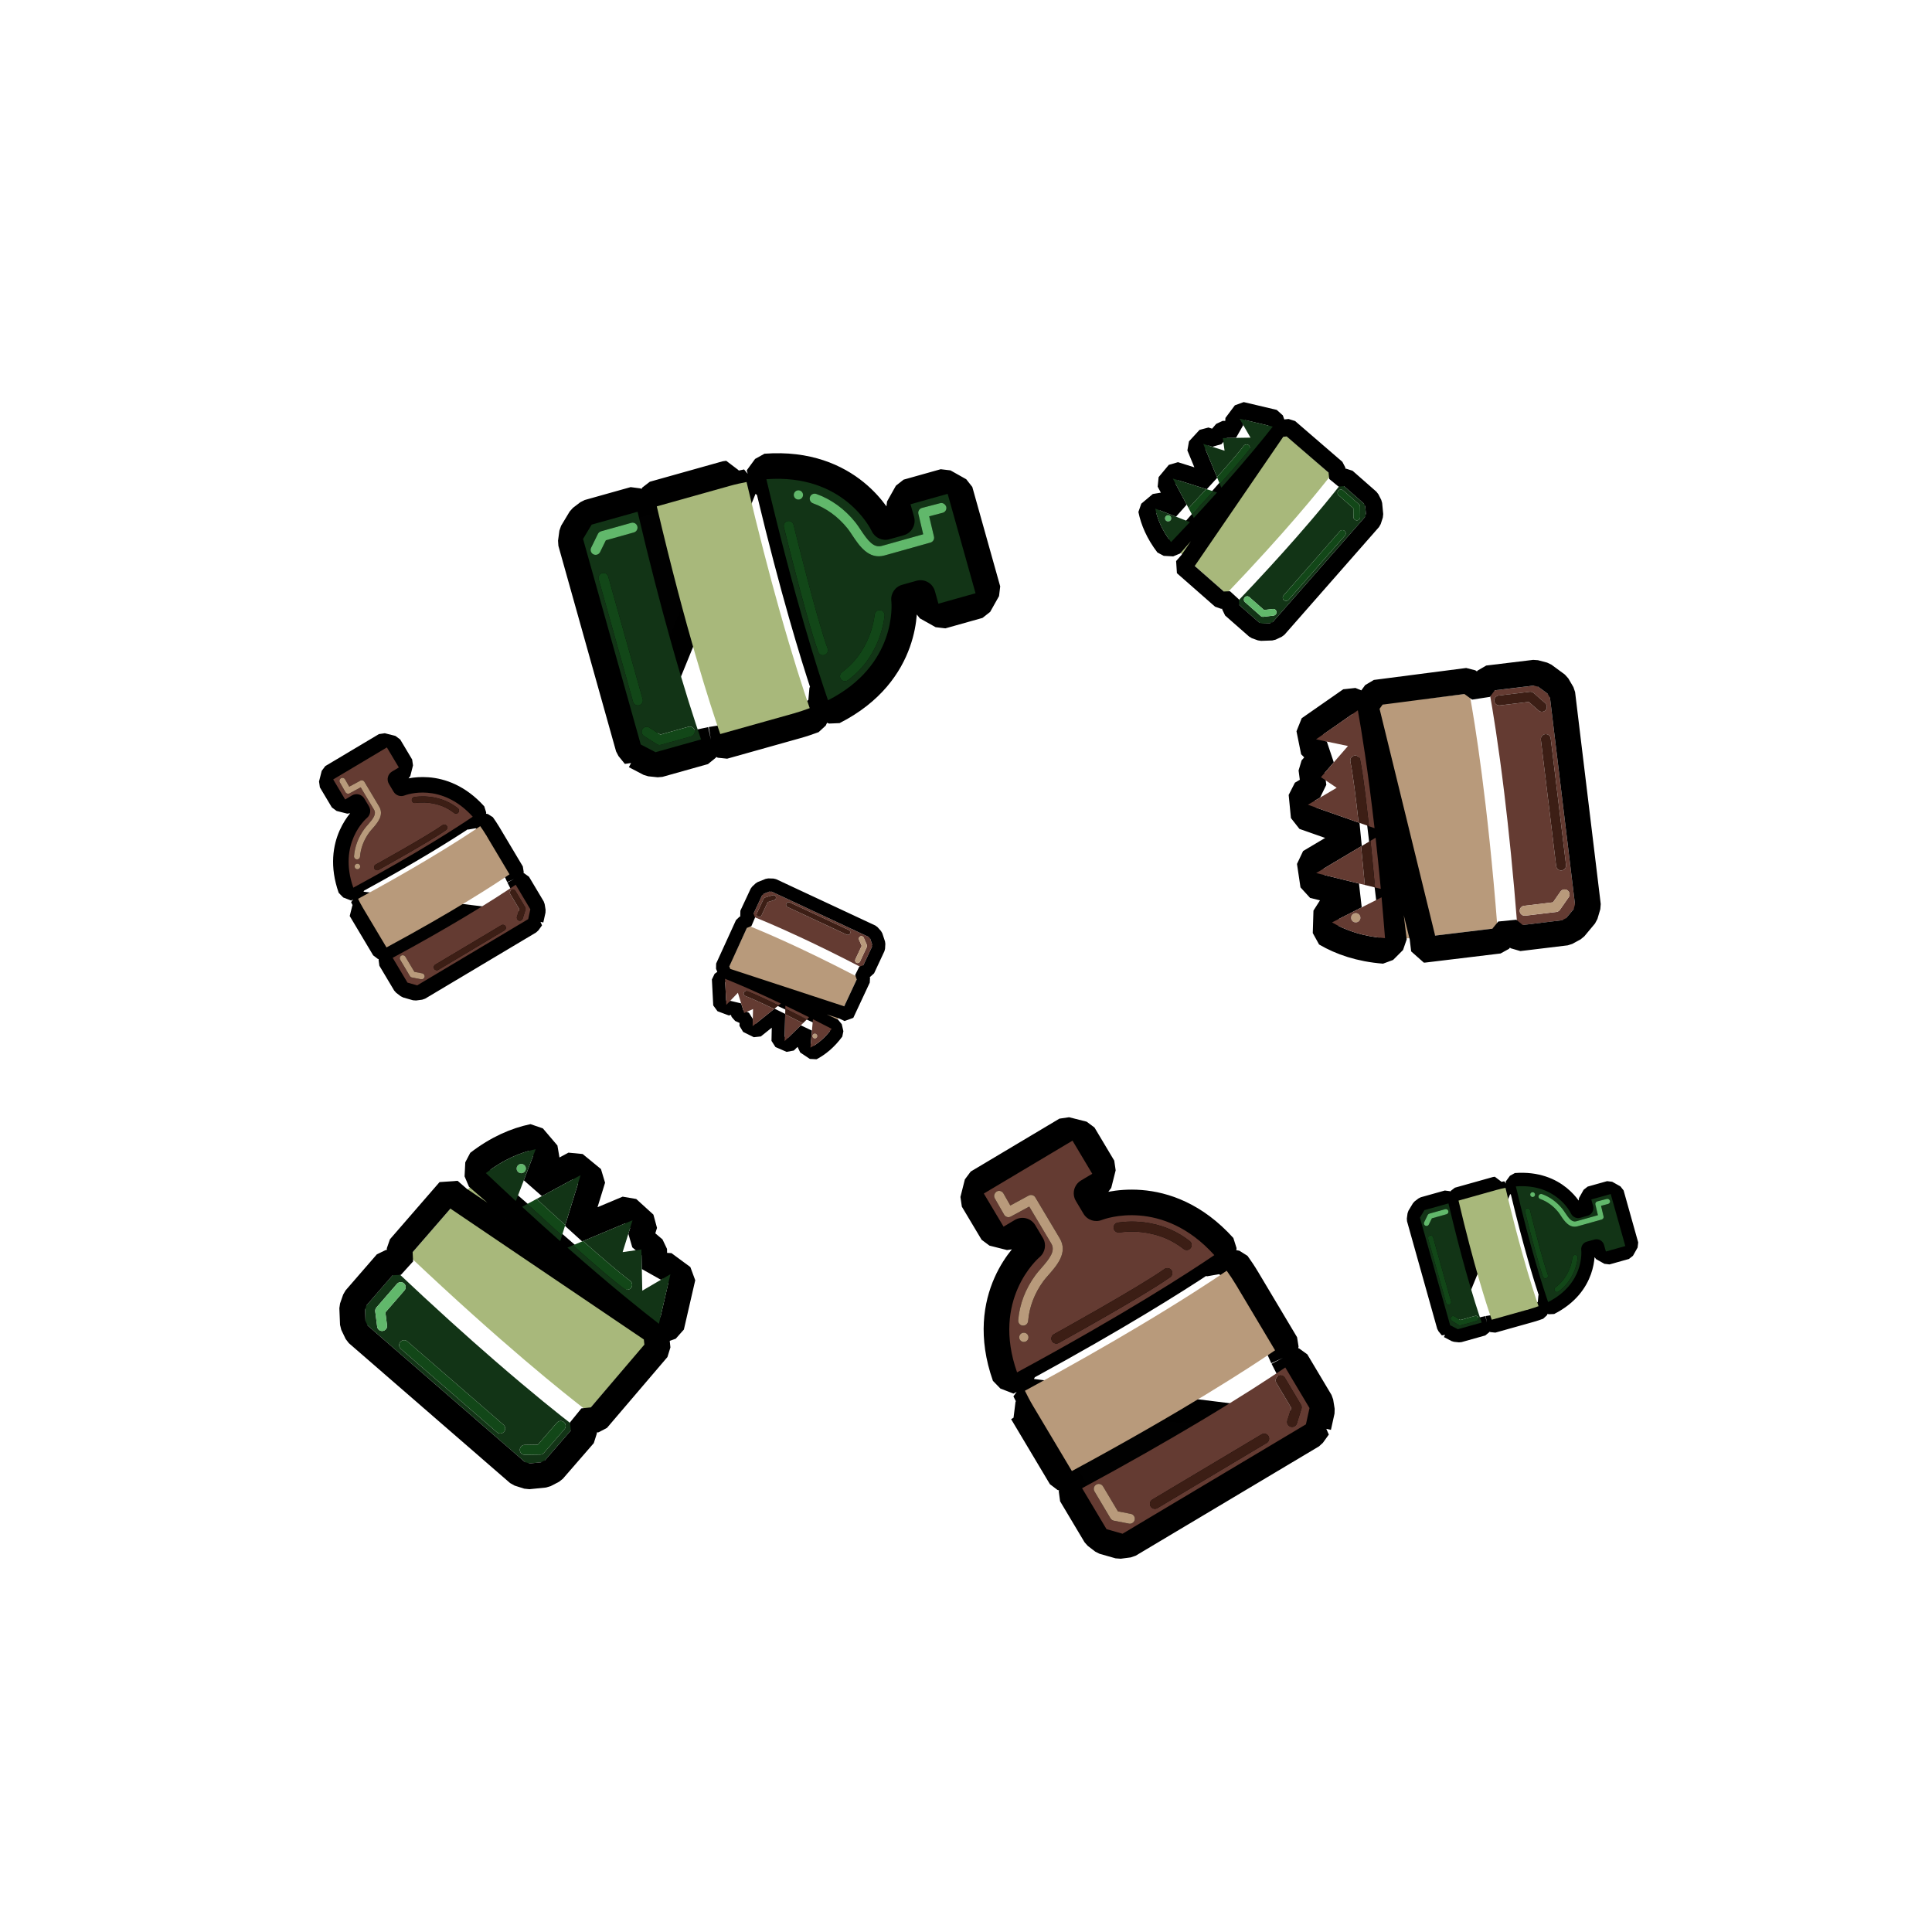 <svg width="257" height="257" viewBox="0 0 257 257" fill="none" xmlns="http://www.w3.org/2000/svg">
<path d="M175.381 189.837L174.591 190.933L150.2 205.481L148.862 205.657L146.73 205.05L145.733 204.285L142.482 198.836L142.97 197.066L141.122 196.556L135.964 187.908L135.963 187.907L137.426 187.035C137.01 186.34 136.661 185.665 136.337 185.003L175.381 189.837ZM175.381 189.837L175.859 187.67L175.659 186.431L172.437 181.03L170.66 180.636M175.381 189.837L170.66 180.636M162.573 167.695L162.799 165.82C155.163 157.355 146.544 160.466 145.962 160.691L145.942 160.699C145.814 160.75 145.666 160.7 145.595 160.582C145.595 160.582 145.595 160.582 145.595 160.582L144.579 158.877L144.578 158.875C144.498 158.741 144.541 158.57 144.676 158.49L144.677 158.489L146.169 157.598L146.758 155.263L144.13 150.859L141.796 150.269L130 157.305L129.41 159.64L132.038 164.044L134.373 164.634L135.866 163.744C135.998 163.665 136.171 163.707 136.251 163.843L137.269 165.548L137.27 165.551C137.334 165.657 137.316 165.818 137.202 165.916L138.307 167.212M162.573 167.695L160.27 168.101C160.215 168.04 160.159 167.979 160.104 167.919C156.203 170.5 148.57 175.31 136.81 181.727C136.839 181.813 136.869 181.898 136.899 181.985L135.293 182.551L134.483 181.054C134.584 180.999 134.686 180.944 134.787 180.889C132.574 172.248 138.024 167.453 138.307 167.212M162.573 167.695L164.565 168.049C165.002 168.66 165.449 169.317 165.889 170.057C165.89 170.057 165.89 170.058 165.89 170.058M162.573 167.695L165.89 170.058M138.307 167.212C139.043 166.584 139.229 165.507 138.731 164.676L135.435 183.792L133.687 183.118C129.91 172.416 136.718 166.327 137.205 165.914L138.307 167.212ZM130.872 158.767L132.335 157.895L132.335 157.895L130.872 158.767ZM130.872 158.767L131.745 160.23L131.745 160.23L130.872 158.767ZM165.89 170.058L171.076 178.751L170.66 180.636M165.89 170.058L170.66 180.636" fill="#010101" stroke="black" stroke-width="3.406" stroke-linejoin="bevel"/>
<path d="M169.613 179.622C166.308 181.878 157.493 187.634 142.585 195.683L137.426 187.034C137.01 186.338 136.661 185.663 136.337 185.002C142.404 181.722 147.462 178.824 151.535 176.393C157.371 172.911 161.195 170.391 163.18 169.038C163.601 169.627 164.019 170.243 164.427 170.928L169.613 179.622Z" fill="#B89A7B"/>
<path d="M161.534 166.961C154.621 159.298 146.935 162.141 146.575 162.281C145.669 162.645 144.631 162.295 144.131 161.456L143.115 159.751C142.552 158.807 142.86 157.589 143.803 157.029L145.295 156.138L142.667 151.733L130.871 158.769L133.499 163.174L134.992 162.283C135.934 161.723 137.152 162.03 137.713 162.972L138.73 164.678C139.227 165.508 139.043 166.584 138.306 167.214C138.005 167.47 131.873 172.865 135.292 182.554C149.627 174.797 158.154 169.256 161.534 166.961ZM136.724 177.579C136.899 177.871 136.803 178.25 136.511 178.425C136.217 178.598 135.839 178.502 135.664 178.211C135.488 177.917 135.584 177.538 135.878 177.365C136.171 177.189 136.549 177.285 136.724 177.579ZM133.475 158.745L134.398 160.361L136.838 159.039C137.15 158.869 137.541 158.979 137.724 159.283L140.976 164.736C142.097 166.616 140.599 168.323 139.505 169.571C139.242 169.868 138.994 170.15 138.8 170.413C137.615 172.035 136.912 173.875 136.766 175.733C136.748 175.954 136.623 176.144 136.446 176.25C136.331 176.317 136.196 176.352 136.055 176.341C135.69 176.314 135.418 175.995 135.447 175.63C135.611 173.524 136.401 171.451 137.732 169.632C137.946 169.337 138.219 169.026 138.507 168.697C139.656 167.392 140.422 166.39 139.84 165.413L136.912 160.506L134.462 161.833C134.146 162.004 133.75 161.892 133.572 161.582L132.327 159.407C132.145 159.088 132.276 158.724 132.575 158.504C132.888 158.319 133.292 158.431 133.475 158.745ZM157.451 166.142C156.747 165.59 155.977 165.125 155.154 164.761C154.278 164.373 151.917 163.518 148.898 163.944C148.534 163.995 148.198 163.742 148.148 163.381C148.096 163.018 148.348 162.686 148.71 162.632C151.949 162.173 154.473 163.011 155.691 163.549C156.614 163.958 157.481 164.48 158.269 165.101C158.556 165.328 158.605 165.743 158.379 166.029C158.328 166.096 158.267 166.147 158.201 166.19C157.971 166.329 157.67 166.317 157.451 166.142ZM151.136 172.748C146.7 175.396 141.163 178.461 140.834 178.644C140.516 178.82 140.112 178.705 139.935 178.384C139.762 178.071 139.871 177.678 140.176 177.497C140.182 177.493 140.189 177.49 140.195 177.484C140.309 177.424 151.54 171.205 154.903 168.809C155.207 168.606 155.613 168.667 155.826 168.965C156.039 169.261 155.969 169.676 155.67 169.887C154.66 170.606 152.996 171.639 151.136 172.748Z" fill="#643B32"/>
<path d="M173.717 189.471L174.195 187.305L170.973 181.904C168.933 183.289 165.082 185.818 159.289 189.275C155.167 191.733 150.056 194.662 143.943 197.965L147.194 203.413L149.327 204.02L173.717 189.471ZM146.723 197.718L148.707 201.047L150.422 201.381C150.78 201.451 151.014 201.799 150.942 202.159C150.907 202.35 150.787 202.507 150.634 202.6C150.498 202.681 150.333 202.714 150.168 202.679L148.162 202.29C147.98 202.252 147.819 202.141 147.72 201.979L145.587 198.397C145.4 198.082 145.502 197.677 145.816 197.49C146.131 197.3 146.537 197.403 146.723 197.718ZM171.685 189.787C171.336 189.677 171.142 189.307 171.248 188.958L171.768 187.29L169.784 183.964C169.596 183.649 169.699 183.242 170.014 183.055C170.327 182.868 170.733 182.971 170.921 183.284L173.056 186.866C173.154 187.028 173.176 187.223 173.122 187.402L172.513 189.35C172.461 189.512 172.354 189.641 172.22 189.722C172.065 189.815 171.873 189.845 171.685 189.787ZM168.502 191.939L153.966 200.613C153.651 200.8 153.245 200.698 153.059 200.383C152.871 200.069 152.974 199.663 153.288 199.476L167.825 190.802C168.139 190.616 168.546 190.719 168.731 191.031C168.92 191.345 168.817 191.753 168.502 191.939Z" fill="#643B32"/>
<path d="M134.397 160.359L136.838 159.037C137.149 158.868 137.54 158.977 137.723 159.281L140.975 164.734C142.097 166.614 140.598 168.321 139.505 169.569C139.242 169.866 138.993 170.149 138.8 170.411C137.614 172.033 136.911 173.873 136.766 175.731C136.747 175.952 136.622 176.142 136.445 176.248C136.33 176.316 136.195 176.35 136.054 176.339C135.689 176.312 135.418 175.993 135.446 175.628C135.611 173.523 136.401 171.449 137.732 169.63C137.945 169.335 138.218 169.024 138.507 168.695C139.655 167.39 140.422 166.388 139.839 165.412L136.911 160.504L134.461 161.832C134.145 162.003 133.749 161.891 133.571 161.58L132.326 159.405C132.144 159.086 132.275 158.723 132.574 158.502C132.891 158.32 133.295 158.431 133.477 158.746L134.397 160.359Z" fill="#B89A7B"/>
<path d="M139.935 178.382C139.763 178.069 139.872 177.676 140.177 177.495C140.183 177.491 140.19 177.488 140.196 177.482C140.31 177.423 151.541 171.203 154.904 168.807C155.208 168.604 155.614 168.666 155.826 168.963C156.04 169.26 155.97 169.675 155.67 169.885C154.659 170.604 152.995 171.637 151.136 172.746C146.699 175.394 141.163 178.459 140.834 178.642C140.515 178.819 140.112 178.704 139.935 178.382Z" fill="#3C1E15"/>
<path d="M155.153 164.761C154.277 164.373 151.916 163.518 148.897 163.943C148.533 163.995 148.197 163.742 148.147 163.381C148.095 163.018 148.347 162.686 148.71 162.632C151.948 162.173 154.472 163.011 155.69 163.548C156.613 163.958 157.481 164.48 158.269 165.1C158.555 165.328 158.604 165.743 158.378 166.028C158.327 166.096 158.266 166.147 158.2 166.19C157.97 166.326 157.67 166.315 157.451 166.139C156.747 165.588 155.975 165.125 155.153 164.761Z" fill="#3C1E15"/>
<path d="M148.709 201.044L150.424 201.379C150.782 201.448 151.016 201.797 150.945 202.157C150.909 202.348 150.789 202.504 150.636 202.598C150.5 202.679 150.336 202.712 150.171 202.677L148.164 202.288C147.982 202.25 147.821 202.139 147.722 201.977L145.59 198.395C145.402 198.08 145.504 197.674 145.819 197.488C146.133 197.3 146.539 197.403 146.725 197.717L148.709 201.044Z" fill="#B89A7B"/>
<path d="M153.061 200.382C152.873 200.068 152.976 199.662 153.29 199.474L167.827 190.801C168.141 190.615 168.548 190.717 168.733 191.03C168.921 191.345 168.818 191.751 168.504 191.938L153.968 200.611C153.654 200.799 153.249 200.697 153.061 200.382Z" fill="#3C1E15"/>
<path d="M171.249 188.957L171.769 187.289L169.785 183.962C169.597 183.648 169.7 183.24 170.015 183.054C170.328 182.867 170.734 182.97 170.922 183.283L173.057 186.864C173.155 187.027 173.177 187.221 173.123 187.401L172.514 189.349C172.462 189.511 172.355 189.64 172.221 189.72C172.065 189.814 171.873 189.843 171.685 189.785C171.337 189.675 171.143 189.305 171.249 188.957Z" fill="#3C1E15"/>
<path d="M136.793 178.045C136.876 177.714 136.676 177.379 136.345 177.295C136.015 177.212 135.679 177.412 135.596 177.742C135.512 178.073 135.712 178.409 136.043 178.492C136.373 178.576 136.709 178.375 136.793 178.045Z" fill="#B89A7B"/>
<path d="M71.267 122.49L70.788 123.153L56.023 131.96L55.213 132.066L53.922 131.699L53.319 131.236L51.351 127.938L51.647 126.866L50.528 126.557L47.405 121.322L47.405 121.322L48.29 120.793C48.039 120.373 47.827 119.964 47.631 119.564L71.267 122.49ZM71.267 122.49L71.556 121.178L71.435 120.428L69.484 117.158L68.409 116.92M71.267 122.49L68.409 116.92M63.513 109.086L63.65 107.951C59.028 102.826 53.81 104.71 53.458 104.846L53.458 104.846L53.446 104.851C53.368 104.882 53.279 104.851 53.236 104.78C53.236 104.78 53.236 104.78 53.236 104.78L52.621 103.748L52.62 103.747C52.572 103.666 52.598 103.562 52.679 103.513L52.68 103.513L53.583 102.974L53.94 101.56L52.349 98.894L50.936 98.537L43.795 102.796L43.438 104.21L45.029 106.876L46.442 107.233L47.346 106.694C47.426 106.646 47.531 106.672 47.579 106.754L48.195 107.786L48.196 107.788C48.235 107.852 48.224 107.95 48.155 108.009L48.824 108.793M63.513 109.086L62.119 109.332C62.086 109.295 62.052 109.258 62.019 109.222C59.657 110.784 55.037 113.696 47.918 117.58C47.935 117.632 47.953 117.684 47.971 117.736L46.999 118.079L46.509 117.173C46.57 117.14 46.632 117.106 46.693 117.073C45.353 111.842 48.652 108.939 48.824 108.793M63.513 109.086L64.719 109.3C64.984 109.671 65.255 110.068 65.522 110.516M63.513 109.086L65.522 110.516M48.824 108.793C49.27 108.413 49.382 107.762 49.081 107.258L47.085 118.83L46.027 118.423C43.74 111.944 47.862 108.258 48.157 108.008L48.824 108.793ZM44.323 103.681L45.208 103.153L45.208 103.153L44.323 103.681ZM44.323 103.681L44.851 104.567L44.851 104.567L44.323 103.681ZM65.522 110.516L68.66 115.779L68.409 116.92M65.522 110.516L68.409 116.92" fill="#010101" stroke="black" stroke-width="2.062" stroke-linejoin="bevel"/>
<path d="M67.775 116.306C65.774 117.671 60.438 121.156 51.413 126.029L48.29 120.793C48.039 120.372 47.827 119.963 47.631 119.563C51.304 117.577 54.366 115.823 56.832 114.351C60.364 112.244 62.679 110.718 63.88 109.899C64.136 110.256 64.389 110.628 64.636 111.043L67.775 116.306Z" fill="#B89A7B"/>
<path d="M62.885 108.642C58.7 104.002 54.048 105.724 53.83 105.809C53.282 106.029 52.653 105.817 52.351 105.309L51.735 104.277C51.395 103.706 51.581 102.968 52.152 102.629L53.055 102.09L51.464 99.424L44.323 103.683L45.914 106.349L46.818 105.81C47.388 105.471 48.126 105.657 48.465 106.227L49.081 107.26C49.382 107.762 49.27 108.414 48.824 108.795C48.642 108.95 44.93 112.216 47 118.081C55.677 113.385 60.84 110.031 62.885 108.642ZM47.867 115.069C47.972 115.246 47.914 115.476 47.737 115.581C47.56 115.686 47.331 115.628 47.225 115.452C47.118 115.274 47.176 115.044 47.354 114.94C47.532 114.833 47.761 114.891 47.867 115.069ZM45.899 103.668L46.459 104.646L47.936 103.846C48.124 103.743 48.361 103.809 48.472 103.993L50.44 107.295C51.119 108.433 50.212 109.466 49.55 110.221C49.391 110.401 49.24 110.572 49.123 110.731C48.406 111.713 47.98 112.827 47.892 113.952C47.881 114.086 47.805 114.201 47.698 114.265C47.628 114.306 47.547 114.327 47.462 114.32C47.24 114.304 47.076 114.11 47.093 113.889C47.193 112.615 47.671 111.36 48.477 110.259C48.606 110.08 48.772 109.892 48.946 109.692C49.641 108.902 50.105 108.296 49.753 107.705L47.98 104.734L46.497 105.538C46.306 105.641 46.066 105.573 45.958 105.385L45.204 104.069C45.094 103.875 45.174 103.656 45.355 103.522C45.544 103.41 45.789 103.478 45.899 103.668ZM60.414 108.146C59.988 107.811 59.522 107.53 59.023 107.31C58.493 107.075 57.063 106.558 55.236 106.815C55.016 106.846 54.812 106.693 54.782 106.474C54.751 106.255 54.903 106.054 55.123 106.021C57.083 105.743 58.611 106.25 59.348 106.576C59.907 106.824 60.432 107.14 60.909 107.515C61.083 107.653 61.112 107.904 60.975 108.077C60.945 108.118 60.908 108.149 60.867 108.175C60.728 108.259 60.547 108.252 60.414 108.146ZM56.591 112.145C53.905 113.748 50.554 115.603 50.355 115.714C50.162 115.821 49.918 115.751 49.81 115.557C49.705 115.367 49.771 115.129 49.956 115.02C49.96 115.017 49.964 115.015 49.968 115.012C50.037 114.976 56.836 111.211 58.871 109.76C59.055 109.637 59.301 109.675 59.43 109.855C59.559 110.034 59.516 110.285 59.335 110.413C58.724 110.848 57.717 111.473 56.591 112.145Z" fill="#643B32"/>
<path d="M70.26 122.268L70.549 120.957L68.599 117.687C67.364 118.526 65.032 120.057 61.526 122.149C59.031 123.637 55.937 125.41 52.236 127.41L54.204 130.708L55.495 131.076L70.26 122.268ZM53.919 127.261L55.12 129.276L56.158 129.478C56.375 129.52 56.516 129.731 56.473 129.949C56.452 130.065 56.379 130.159 56.286 130.216C56.204 130.265 56.105 130.285 56.005 130.264L54.79 130.028C54.68 130.005 54.582 129.938 54.523 129.84L53.231 127.672C53.118 127.481 53.18 127.236 53.37 127.123C53.561 127.008 53.806 127.07 53.919 127.261ZM69.03 122.46C68.819 122.393 68.701 122.169 68.766 121.958L69.08 120.948L67.879 118.934C67.766 118.744 67.828 118.497 68.018 118.384C68.208 118.271 68.454 118.333 68.568 118.523L69.86 120.691C69.919 120.789 69.933 120.907 69.9 121.016L69.531 122.195C69.5 122.293 69.435 122.371 69.354 122.42C69.26 122.477 69.144 122.495 69.03 122.46ZM67.103 123.762L58.303 129.013C58.113 129.126 57.867 129.064 57.755 128.874C57.641 128.684 57.703 128.438 57.893 128.325L66.693 123.074C66.883 122.961 67.129 123.023 67.242 123.213C67.356 123.403 67.294 123.65 67.103 123.762Z" fill="#643B32"/>
<path d="M46.458 104.645L47.935 103.845C48.123 103.742 48.36 103.808 48.471 103.992L50.44 107.294C51.119 108.432 50.212 109.465 49.55 110.22C49.39 110.4 49.24 110.571 49.123 110.73C48.405 111.712 47.98 112.826 47.892 113.95C47.88 114.085 47.805 114.2 47.697 114.264C47.628 114.305 47.546 114.326 47.461 114.319C47.24 114.303 47.075 114.109 47.093 113.888C47.192 112.614 47.67 111.359 48.476 110.257C48.605 110.079 48.771 109.891 48.946 109.691C49.641 108.901 50.105 108.295 49.752 107.704L47.98 104.733L46.497 105.537C46.305 105.64 46.065 105.572 45.958 105.384L45.204 104.067C45.094 103.874 45.173 103.654 45.354 103.521C45.546 103.41 45.791 103.478 45.9 103.669L46.458 104.645Z" fill="#B89A7B"/>
<path d="M49.81 115.556C49.705 115.366 49.771 115.128 49.956 115.019C49.96 115.016 49.964 115.014 49.967 115.011C50.036 114.975 56.836 111.209 58.871 109.759C59.055 109.636 59.301 109.673 59.43 109.854C59.559 110.033 59.516 110.284 59.335 110.411C58.723 110.847 57.716 111.472 56.59 112.144C53.905 113.747 50.553 115.602 50.354 115.713C50.161 115.82 49.917 115.751 49.81 115.556Z" fill="#3C1E15"/>
<path d="M59.023 107.31C58.493 107.075 57.063 106.557 55.236 106.815C55.016 106.846 54.812 106.693 54.782 106.474C54.751 106.254 54.903 106.054 55.122 106.021C57.083 105.743 58.611 106.25 59.348 106.576C59.907 106.823 60.432 107.14 60.909 107.515C61.082 107.653 61.112 107.904 60.975 108.077C60.944 108.118 60.908 108.149 60.867 108.175C60.728 108.257 60.547 108.25 60.414 108.144C59.988 107.81 59.521 107.53 59.023 107.31Z" fill="#3C1E15"/>
<path d="M55.123 129.274L56.161 129.477C56.377 129.519 56.519 129.73 56.476 129.947C56.454 130.063 56.382 130.158 56.289 130.214C56.207 130.264 56.107 130.284 56.007 130.263L54.792 130.027C54.682 130.004 54.585 129.937 54.525 129.839L53.234 127.67C53.12 127.48 53.183 127.234 53.373 127.121C53.563 127.008 53.809 127.07 53.922 127.26L55.123 129.274Z" fill="#B89A7B"/>
<path d="M57.757 128.873C57.643 128.683 57.705 128.437 57.896 128.324L66.695 123.073C66.885 122.96 67.132 123.023 67.244 123.212C67.358 123.402 67.296 123.649 67.105 123.761L58.306 129.012C58.116 129.126 57.87 129.064 57.757 128.873Z" fill="#3C1E15"/>
<path d="M68.767 121.957L69.081 120.947L67.88 118.934C67.767 118.743 67.829 118.496 68.019 118.383C68.209 118.27 68.455 118.333 68.569 118.522L69.861 120.69C69.921 120.789 69.934 120.906 69.901 121.015L69.532 122.194C69.501 122.292 69.436 122.37 69.355 122.419C69.26 122.476 69.144 122.494 69.03 122.459C68.82 122.392 68.702 122.168 68.767 121.957Z" fill="#3C1E15"/>
<path d="M47.908 115.351C47.959 115.151 47.837 114.948 47.637 114.897C47.437 114.847 47.234 114.968 47.183 115.168C47.133 115.368 47.254 115.571 47.454 115.622C47.654 115.673 47.857 115.551 47.908 115.351Z" fill="#B89A7B"/>
<path d="M84.444 100.545L83.592 99.496L75.919 72.152L76.099 70.815L77.242 68.915L78.241 68.153L84.349 66.438L85.931 67.371L86.905 65.72L96.601 62.999L96.602 62.999L97.062 64.639C97.841 64.419 98.584 64.258 99.307 64.118L84.444 100.545ZM84.444 100.545L86.41 101.572L87.659 101.702L93.714 100.003L94.558 98.391M84.444 100.545L94.558 98.391M109.162 93.964L110.913 94.672C121.079 89.513 120.327 80.38 120.262 79.76L120.259 79.738C120.243 79.602 120.33 79.471 120.463 79.434C120.463 79.434 120.463 79.434 120.463 79.434L122.374 78.898L122.376 78.898C122.526 78.856 122.68 78.942 122.722 79.093L122.723 79.095L123.193 80.767L125.293 81.946L130.231 80.559L131.41 78.46L127.699 65.236L125.599 64.056L120.661 65.443L119.482 67.543L119.952 69.216C119.993 69.365 119.907 69.52 119.756 69.563L117.844 70.099L117.841 70.1C117.722 70.134 117.57 70.075 117.506 69.939L115.967 70.668M109.162 93.964L109.372 91.635C109.446 91.598 109.519 91.56 109.591 91.522C108.118 87.083 105.469 78.459 102.346 65.431C102.256 65.437 102.165 65.443 102.074 65.45L101.947 63.751L103.604 63.36C103.63 63.473 103.657 63.585 103.683 63.697C112.602 63.818 115.808 70.331 115.967 70.668M109.162 93.964L108.301 95.795C107.596 96.057 106.845 96.317 106.016 96.549C106.016 96.549 106.015 96.549 106.015 96.549M109.162 93.964L106.015 96.549M115.967 70.668C116.381 71.542 117.371 72.002 118.304 71.739L100.712 63.564L101.819 62.053C113.136 61.202 117.235 69.364 117.507 69.942L115.967 70.668ZM126.06 65.696L126.52 67.335L126.52 67.335L126.06 65.696ZM126.06 65.696L124.42 66.156L124.42 66.156L126.06 65.696ZM106.015 96.549L96.269 99.284L94.558 98.391M106.015 96.549L94.558 98.391" fill="#010101" stroke="black" stroke-width="3.406" stroke-linejoin="bevel"/>
<path d="M95.811 97.644C94.498 93.865 91.243 83.852 87.368 67.359L97.064 64.638C97.844 64.419 98.587 64.257 99.31 64.118C100.891 70.831 102.368 76.47 103.65 81.037C105.487 87.58 106.921 91.93 107.709 94.198C107.03 94.451 106.326 94.694 105.559 94.909L95.811 97.644Z" fill="#A8B87B"/>
<path d="M110.143 93.152C119.346 88.481 118.609 80.319 118.567 79.935C118.453 78.966 119.062 78.055 120.002 77.792L121.914 77.256C122.972 76.96 124.067 77.575 124.362 78.632L124.832 80.304L129.77 78.918L126.059 65.694L121.121 67.08L121.591 68.754C121.886 69.809 121.271 70.905 120.215 71.2L118.303 71.737C117.372 72 116.381 71.54 115.966 70.665C115.797 70.307 112.191 62.979 101.946 63.749C105.689 79.612 108.81 89.291 110.143 93.152ZM106.374 66.431C106.046 66.523 105.705 66.332 105.613 66.004C105.522 65.675 105.713 65.335 106.04 65.243C106.37 65.149 106.711 65.341 106.801 65.67C106.894 65.999 106.703 66.339 106.374 66.431ZM125.402 68.213L123.602 68.683L124.24 71.383C124.323 71.728 124.115 72.077 123.774 72.175L117.66 73.889C115.553 74.481 114.297 72.589 113.378 71.207C113.159 70.876 112.952 70.562 112.749 70.307C111.492 68.738 109.9 67.579 108.145 66.954C107.936 66.878 107.785 66.708 107.729 66.509C107.694 66.38 107.696 66.241 107.743 66.108C107.865 65.763 108.244 65.584 108.589 65.707C110.578 66.416 112.373 67.72 113.781 69.48C114.01 69.763 114.239 70.108 114.482 70.472C115.442 71.922 116.209 72.923 117.303 72.616L122.805 71.071L122.163 68.36C122.081 68.01 122.293 67.657 122.639 67.566L125.064 66.932C125.419 66.84 125.735 67.062 125.871 67.407C125.967 67.758 125.754 68.119 125.402 68.213ZM112 89.426C112.717 88.891 113.366 88.268 113.933 87.569C114.537 86.825 115.978 84.768 116.356 81.743C116.401 81.379 116.733 81.12 117.095 81.166C117.459 81.211 117.713 81.541 117.671 81.905C117.268 85.15 115.8 87.368 114.963 88.404C114.327 89.188 113.596 89.889 112.792 90.487C112.497 90.705 112.084 90.644 111.867 90.351C111.815 90.284 111.782 90.212 111.758 90.136C111.684 89.878 111.774 89.591 112 89.426ZM107.273 81.604C105.875 76.63 104.362 70.485 104.272 70.12C104.185 69.767 104.401 69.407 104.758 69.32C105.105 69.234 105.457 69.442 105.551 69.784C105.554 69.791 105.555 69.798 105.559 69.806C105.586 69.931 108.657 82.397 110.091 86.269C110.208 86.616 110.042 86.991 109.7 87.119C109.358 87.247 108.975 87.071 108.851 86.728C108.42 85.565 107.858 83.689 107.273 81.604Z" fill="#123416"/>
<path d="M85.233 99.033L87.199 100.06L93.255 98.361C92.45 96.03 91.015 91.652 89.192 85.157C87.895 80.537 86.403 74.837 84.811 68.075L78.702 69.789L77.56 71.689L85.233 99.033ZM84.323 70.822L80.592 71.868L79.821 73.436C79.66 73.763 79.263 73.898 78.934 73.735C78.759 73.651 78.639 73.494 78.589 73.322C78.546 73.17 78.558 73.002 78.634 72.852L79.534 71.017C79.618 70.851 79.767 70.725 79.95 70.672L83.964 69.548C84.317 69.45 84.682 69.654 84.78 70.006C84.881 70.36 84.676 70.725 84.323 70.822ZM85.459 96.989C85.657 96.681 86.064 96.59 86.373 96.784L87.848 97.721L91.577 96.675C91.929 96.576 92.296 96.782 92.394 97.134C92.493 97.485 92.287 97.851 91.935 97.95L87.921 99.075C87.738 99.128 87.545 99.099 87.386 98.999L85.665 97.902C85.522 97.81 85.425 97.673 85.382 97.523C85.332 97.349 85.354 97.156 85.459 96.989ZM84.213 93.354L79.637 77.057C79.538 76.705 79.743 76.34 80.095 76.242C80.448 76.143 80.813 76.348 80.912 76.701L85.487 92.998C85.585 93.35 85.38 93.715 85.029 93.813C84.677 93.913 84.311 93.707 84.213 93.354Z" fill="#123416"/>
<path d="M123.603 68.682L124.241 71.383C124.324 71.728 124.116 72.077 123.775 72.174L117.662 73.889C115.554 74.48 114.298 72.588 113.379 71.207C113.16 70.875 112.953 70.561 112.75 70.306C111.493 68.738 109.901 67.579 108.146 66.953C107.937 66.878 107.786 66.707 107.73 66.509C107.695 66.38 107.697 66.241 107.744 66.108C107.866 65.762 108.245 65.584 108.59 65.706C110.579 66.415 112.374 67.719 113.782 69.479C114.011 69.762 114.24 70.107 114.483 70.472C115.443 71.921 116.21 72.923 117.304 72.615L122.806 71.071L122.165 68.359C122.082 68.01 122.294 67.656 122.64 67.566L125.065 66.932C125.42 66.839 125.736 67.061 125.872 67.407C125.965 67.76 125.752 68.121 125.4 68.214L123.603 68.682Z" fill="#61B86B"/>
<path d="M104.759 69.32C105.107 69.236 105.458 69.443 105.552 69.785C105.555 69.792 105.556 69.799 105.56 69.807C105.588 69.933 108.658 82.398 110.093 86.27C110.209 86.617 110.044 86.992 109.701 87.12C109.359 87.248 108.977 87.072 108.852 86.729C108.422 85.565 107.86 83.689 107.275 81.604C105.877 76.63 104.364 70.485 104.274 70.12C104.186 69.766 104.402 69.407 104.759 69.32Z" fill="#124718"/>
<path d="M113.934 87.568C114.538 86.824 115.979 84.768 116.357 81.743C116.402 81.378 116.734 81.12 117.096 81.166C117.46 81.211 117.714 81.541 117.672 81.905C117.269 85.15 115.801 87.368 114.964 88.404C114.328 89.188 113.597 89.888 112.793 90.487C112.498 90.704 112.085 90.643 111.868 90.35C111.816 90.284 111.783 90.212 111.759 90.136C111.687 89.879 111.777 89.592 112.003 89.426C112.719 88.891 113.368 88.267 113.934 87.568Z" fill="#124718"/>
<path d="M80.593 71.871L79.823 73.439C79.662 73.766 79.265 73.901 78.936 73.738C78.76 73.654 78.641 73.497 78.591 73.325C78.548 73.173 78.559 73.005 78.636 72.855L79.536 71.02C79.62 70.854 79.768 70.728 79.951 70.675L83.966 69.551C84.318 69.452 84.683 69.657 84.781 70.009C84.88 70.362 84.675 70.727 84.323 70.825L80.593 71.871Z" fill="#61B86B"/>
<path d="M80.095 76.244C80.447 76.145 80.812 76.35 80.911 76.703L85.487 93C85.585 93.352 85.379 93.718 85.029 93.815C84.676 93.914 84.31 93.709 84.213 93.356L79.637 77.059C79.537 76.708 79.742 76.343 80.095 76.244Z" fill="#124718"/>
<path d="M86.373 96.786L87.848 97.724L91.577 96.677C91.93 96.578 92.296 96.784 92.394 97.136C92.493 97.487 92.287 97.853 91.936 97.953L87.921 99.077C87.739 99.13 87.545 99.101 87.386 99.001L85.665 97.904C85.522 97.812 85.425 97.675 85.382 97.525C85.333 97.35 85.355 97.157 85.46 96.99C85.657 96.683 86.065 96.592 86.373 96.786Z" fill="#124718"/>
<path d="M105.905 66.376C106.202 66.543 106.578 66.438 106.745 66.14C106.912 65.843 106.807 65.467 106.51 65.3C106.212 65.133 105.836 65.238 105.669 65.535C105.502 65.833 105.608 66.209 105.905 66.376Z" fill="#61B86B"/>
<path d="M192.485 177.072L192.039 176.522L188.024 162.214L188.118 161.514L188.716 160.52L189.239 160.121L192.435 159.224L193.263 159.712L193.773 158.849L198.846 157.425L198.847 157.425L199.087 158.283C199.495 158.168 199.884 158.083 200.262 158.01L192.485 177.072ZM192.485 177.072L193.514 177.609L194.167 177.677L197.336 176.788L197.777 175.944M192.485 177.072L197.777 175.944M205.419 173.628L206.336 173.998C211.655 171.299 211.261 166.52 211.227 166.195L211.227 166.195L211.226 166.184C211.218 166.112 211.263 166.044 211.333 166.025C211.333 166.025 211.333 166.025 211.333 166.024L212.333 165.744L212.334 165.744C212.412 165.722 212.493 165.767 212.515 165.846L212.515 165.847L212.761 166.722L213.86 167.339L216.444 166.613L217.061 165.515L215.119 158.595L214.02 157.978L211.436 158.703L210.819 159.802L211.065 160.678C211.087 160.755 211.042 160.837 210.963 160.859L209.962 161.14L209.961 161.14C209.898 161.158 209.819 161.127 209.785 161.056L208.98 161.437M205.419 173.628L205.529 172.409C205.568 172.39 205.606 172.37 205.644 172.35C204.873 170.027 203.487 165.514 201.852 158.697C201.805 158.7 201.758 158.703 201.71 158.707L201.643 157.818L202.511 157.614C202.525 157.672 202.538 157.731 202.552 157.79C207.219 157.853 208.897 161.261 208.98 161.437M205.419 173.628L204.968 174.586C204.6 174.723 204.206 174.859 203.772 174.981M205.419 173.628L203.772 174.981M208.98 161.437C209.197 161.895 209.715 162.136 210.203 161.998L200.998 157.72L201.577 156.93C207.499 156.484 209.644 160.755 209.786 161.058L208.98 161.437ZM214.261 158.836L214.502 159.694L214.502 159.694L214.261 158.836ZM214.261 158.836L213.403 159.077L213.403 159.077L214.261 158.836ZM203.772 174.981L198.673 176.412L197.777 175.944M203.772 174.981L197.777 175.944" fill="#010101" stroke="black" stroke-width="1.782" stroke-linejoin="bevel"/>
<path d="M198.434 175.553C197.747 173.576 196.044 168.336 194.016 159.706L199.09 158.282C199.498 158.167 199.887 158.083 200.265 158.01C201.092 161.523 201.865 164.474 202.536 166.863C203.497 170.287 204.248 172.563 204.66 173.75C204.305 173.883 203.937 174.01 203.535 174.122L198.434 175.553Z" fill="#A8B87B"/>
<path d="M205.933 173.203C210.749 170.759 210.363 166.488 210.342 166.287C210.282 165.779 210.601 165.303 211.093 165.165L212.093 164.885C212.646 164.73 213.219 165.052 213.374 165.604L213.62 166.48L216.204 165.754L214.262 158.834L211.678 159.56L211.924 160.436C212.078 160.988 211.756 161.561 211.204 161.716L210.203 161.997C209.716 162.134 209.198 161.894 208.981 161.436C208.892 161.249 207.005 157.414 201.644 157.817C203.603 166.118 205.236 171.182 205.933 173.203ZM203.961 159.22C203.79 159.269 203.611 159.168 203.563 158.997C203.516 158.825 203.616 158.647 203.787 158.598C203.959 158.55 204.138 158.65 204.185 158.822C204.234 158.994 204.134 159.172 203.961 159.22ZM213.918 160.153L212.976 160.399L213.31 161.812C213.353 161.992 213.245 162.175 213.066 162.226L209.867 163.123C208.764 163.433 208.107 162.442 207.626 161.72C207.512 161.546 207.403 161.382 207.297 161.248C206.64 160.428 205.806 159.821 204.888 159.494C204.779 159.454 204.7 159.365 204.671 159.261C204.652 159.194 204.653 159.121 204.678 159.051C204.741 158.871 204.94 158.777 205.12 158.841C206.161 159.212 207.101 159.895 207.837 160.816C207.957 160.964 208.077 161.144 208.204 161.335C208.706 162.093 209.107 162.618 209.68 162.457L212.559 161.648L212.223 160.23C212.18 160.047 212.291 159.862 212.472 159.814L213.741 159.483C213.927 159.434 214.093 159.55 214.163 159.731C214.214 159.915 214.102 160.103 213.918 160.153ZM206.905 171.253C207.28 170.973 207.62 170.647 207.917 170.281C208.233 169.892 208.987 168.816 209.185 167.233C209.208 167.042 209.382 166.907 209.571 166.931C209.762 166.954 209.895 167.127 209.873 167.317C209.662 169.016 208.894 170.176 208.456 170.718C208.123 171.128 207.74 171.495 207.319 171.808C207.165 171.922 206.949 171.89 206.836 171.737C206.809 171.702 206.791 171.664 206.779 171.625C206.74 171.49 206.787 171.34 206.905 171.253ZM204.432 167.16C203.7 164.557 202.909 161.342 202.861 161.151C202.816 160.966 202.929 160.778 203.116 160.732C203.297 160.687 203.481 160.796 203.531 160.975C203.532 160.979 203.533 160.982 203.535 160.986C203.549 161.052 205.156 167.575 205.907 169.601C205.967 169.783 205.881 169.979 205.702 170.046C205.523 170.113 205.323 170.021 205.257 169.841C205.032 169.233 204.738 168.251 204.432 167.16Z" fill="#123416"/>
<path d="M192.899 176.28L193.928 176.818L197.096 175.928C196.675 174.709 195.924 172.418 194.97 169.019C194.292 166.601 193.511 163.619 192.678 160.08L189.481 160.978L188.884 161.972L192.899 176.28ZM192.422 161.518L190.47 162.065L190.067 162.886C189.983 163.057 189.775 163.128 189.603 163.042C189.511 162.998 189.448 162.916 189.422 162.826C189.4 162.747 189.406 162.659 189.446 162.58L189.917 161.62C189.961 161.533 190.039 161.467 190.134 161.439L192.235 160.852C192.419 160.8 192.61 160.907 192.662 161.091C192.714 161.276 192.607 161.467 192.422 161.518ZM193.017 175.211C193.12 175.05 193.334 175.002 193.495 175.103L194.267 175.594L196.218 175.046C196.403 174.994 196.595 175.102 196.646 175.286C196.697 175.47 196.59 175.662 196.406 175.714L194.305 176.302C194.21 176.33 194.109 176.314 194.025 176.262L193.125 175.688C193.05 175.64 192.999 175.568 192.977 175.49C192.951 175.399 192.962 175.298 193.017 175.211ZM192.365 173.309L189.971 164.781C189.919 164.596 190.026 164.405 190.21 164.354C190.395 164.302 190.586 164.41 190.638 164.594L193.032 173.122C193.083 173.306 192.976 173.498 192.792 173.549C192.608 173.601 192.416 173.493 192.365 173.309Z" fill="#123416"/>
<path d="M212.976 160.398L213.31 161.812C213.353 161.992 213.244 162.175 213.066 162.226L209.867 163.123C208.764 163.432 208.106 162.442 207.626 161.719C207.511 161.546 207.403 161.382 207.296 161.248C206.639 160.428 205.806 159.821 204.887 159.494C204.778 159.454 204.699 159.365 204.67 159.261C204.651 159.194 204.652 159.121 204.677 159.051C204.741 158.871 204.939 158.777 205.12 158.841C206.161 159.212 207.1 159.894 207.837 160.815C207.957 160.963 208.076 161.144 208.203 161.335C208.706 162.093 209.107 162.617 209.68 162.457L212.559 161.648L212.223 160.229C212.18 160.046 212.29 159.861 212.472 159.814L213.741 159.482C213.927 159.434 214.092 159.55 214.163 159.731C214.212 159.916 214.1 160.105 213.916 160.154L212.976 160.398Z" fill="#61B86B"/>
<path d="M203.115 160.732C203.297 160.688 203.481 160.797 203.53 160.976C203.532 160.979 203.532 160.983 203.534 160.987C203.549 161.053 205.156 167.576 205.906 169.602C205.967 169.783 205.881 169.979 205.701 170.046C205.522 170.113 205.322 170.021 205.257 169.842C205.032 169.233 204.738 168.251 204.432 167.16C203.7 164.557 202.909 161.342 202.861 161.151C202.815 160.966 202.928 160.777 203.115 160.732Z" fill="#124718"/>
<path d="M207.916 170.281C208.232 169.892 208.986 168.816 209.184 167.233C209.208 167.042 209.381 166.907 209.571 166.931C209.761 166.954 209.894 167.127 209.872 167.317C209.661 169.016 208.893 170.176 208.455 170.718C208.122 171.128 207.74 171.495 207.319 171.808C207.165 171.922 206.948 171.89 206.835 171.737C206.808 171.702 206.79 171.664 206.778 171.625C206.74 171.49 206.787 171.34 206.906 171.253C207.28 170.973 207.62 170.647 207.916 170.281Z" fill="#124718"/>
<path d="M190.471 162.067L190.068 162.887C189.984 163.059 189.776 163.129 189.604 163.044C189.512 163 189.449 162.918 189.423 162.828C189.401 162.748 189.406 162.66 189.447 162.582L189.917 161.621C189.961 161.535 190.039 161.469 190.135 161.441L192.236 160.853C192.42 160.801 192.611 160.909 192.662 161.093C192.714 161.277 192.607 161.468 192.423 161.519L190.471 162.067Z" fill="#61B86B"/>
<path d="M190.21 164.355C190.395 164.304 190.586 164.411 190.637 164.595L193.032 173.123C193.083 173.307 192.975 173.499 192.792 173.55C192.608 173.602 192.416 173.494 192.365 173.31L189.971 164.782C189.918 164.598 190.026 164.407 190.21 164.355Z" fill="#124718"/>
<path d="M193.494 175.104L194.266 175.595L196.217 175.047C196.401 174.996 196.593 175.103 196.644 175.288C196.696 175.471 196.588 175.663 196.404 175.715L194.304 176.303C194.208 176.331 194.107 176.316 194.024 176.263L193.123 175.69C193.048 175.641 192.998 175.57 192.975 175.491C192.95 175.399 192.961 175.298 193.016 175.211C193.119 175.051 193.332 175.003 193.494 175.104Z" fill="#124718"/>
<path d="M203.716 159.192C203.871 159.279 204.068 159.224 204.156 159.068C204.243 158.913 204.188 158.716 204.032 158.628C203.877 158.541 203.68 158.596 203.592 158.752C203.505 158.907 203.56 159.104 203.716 159.192Z" fill="#61B86B"/>
<path d="M195.474 92.234C196.196 96.169 197.884 106.561 199.198 123.452L189.2 124.662C188.396 124.76 187.637 124.806 186.901 124.833C186.363 117.958 185.764 112.159 185.194 107.45C184.377 100.704 183.623 96.186 183.191 93.824C183.9 93.677 184.632 93.544 185.424 93.45L195.474 92.234Z" fill="#B89A7B"/>
<path d="M206.142 92.475L204.356 91.16L198.112 91.916C198.551 94.342 199.302 98.888 200.113 105.585C200.689 110.349 201.294 116.209 201.836 123.136L208.134 122.373L209.553 120.669L206.142 92.475ZM202.737 120.495L206.584 120.031L207.585 118.599C207.794 118.299 208.207 118.227 208.507 118.438C208.668 118.548 208.762 118.721 208.785 118.899C208.804 119.056 208.768 119.22 208.669 119.357L207.499 121.033C207.391 121.184 207.225 121.286 207.036 121.311L202.897 121.808C202.534 121.852 202.204 121.594 202.161 121.231C202.115 120.866 202.374 120.537 202.737 120.495ZM205.607 94.461C205.365 94.735 204.948 94.763 204.672 94.524L203.358 93.373L199.513 93.838C199.149 93.882 198.818 93.622 198.775 93.259C198.732 92.897 198.99 92.567 199.353 92.523L203.492 92.023C203.681 91.999 203.867 92.058 204.009 92.181L205.543 93.527C205.67 93.64 205.745 93.79 205.764 93.945C205.787 94.125 205.736 94.312 205.607 94.461ZM206.284 98.243L208.319 115.047C208.363 115.411 208.105 115.74 207.742 115.783C207.379 115.827 207.049 115.569 207.005 115.206L204.97 98.401C204.927 98.038 205.186 97.708 205.547 97.665C205.91 97.62 206.241 97.879 206.284 98.243Z" fill="#643B32"/>
<path d="M206.583 120.027L207.584 118.595C207.793 118.296 208.206 118.224 208.506 118.435C208.667 118.545 208.761 118.718 208.784 118.895C208.803 119.053 208.767 119.216 208.668 119.353L207.499 121.03C207.39 121.181 207.224 121.283 207.035 121.307L202.896 121.805C202.533 121.849 202.204 121.591 202.16 121.228C202.116 120.864 202.375 120.535 202.737 120.492L206.583 120.027Z" fill="#B89A7B"/>
<path d="M207.742 115.781C207.378 115.825 207.049 115.567 207.005 115.203L204.969 98.399C204.926 98.036 205.185 97.706 205.546 97.663C205.91 97.619 206.24 97.878 206.283 98.241L208.319 115.045C208.363 115.408 208.105 115.737 207.742 115.781Z" fill="#3C1E15"/>
<path d="M204.672 94.522L203.358 93.37L199.513 93.835C199.149 93.879 198.818 93.62 198.775 93.257C198.731 92.895 198.99 92.565 199.353 92.52L203.492 92.021C203.68 91.997 203.867 92.055 204.009 92.178L205.543 93.525C205.67 93.637 205.745 93.788 205.764 93.942C205.786 94.124 205.735 94.311 205.606 94.459C205.364 94.733 204.947 94.761 204.672 94.522Z" fill="#3C1E15"/>
<path d="M180.728 121.595C180.46 121.385 180.072 121.432 179.862 121.7C179.651 121.968 179.698 122.356 179.966 122.567C180.235 122.777 180.623 122.73 180.833 122.462C181.044 122.194 180.997 121.806 180.728 121.595Z" fill="#B89A7B"/>
<path d="M181.671 93.922L182.975 92.136L195.258 90.546L196.826 91.689L197.907 90.224L204.151 89.468L205.365 89.787L207.152 91.102L207.833 92.269L211.244 120.463L210.862 121.758L209.443 123.461L208.339 124.062L202.041 124.825L200.62 123.661L199.405 125.144L189.408 126.353L189.407 126.353L189.203 124.663L181.671 93.922ZM181.671 93.922L179.652 93.088L174.131 96.936L174.749 99.998L176.137 100.295L174.429 102.266L174.741 104.624L173.118 105.581L173.418 108.655L180.279 111.067L174.212 114.671L174.678 117.789L180.371 119.181L176.422 121.182L176.33 124.17C178.347 125.353 180.903 126.241 184.107 126.492L185.431 125.168L181.671 93.922ZM184.672 118.684C184.675 118.711 184.677 118.739 184.68 118.766L184.617 118.732L184.672 118.684ZM183.606 110.715L183.841 110.528C183.853 110.635 183.865 110.742 183.877 110.85L183.606 110.715Z" stroke="black" stroke-width="3.406" stroke-linejoin="bevel"/>
<path fill-rule="evenodd" clip-rule="evenodd" d="M177.19 122.702C178.979 123.752 181.285 124.565 184.24 124.797C184.091 122.901 183.937 121.089 183.781 119.362L177.19 122.702ZM180.96 122.009C180.919 121.671 180.611 121.429 180.273 121.47C179.933 121.511 179.692 121.818 179.734 122.157C179.773 122.496 180.081 122.738 180.421 122.696C180.758 122.654 180.999 122.347 180.96 122.009Z" fill="#643B32"/>
<path d="M183.678 118.239C183.45 115.796 183.219 113.53 182.988 111.438L182.309 111.842C182.622 114.9 182.854 117.485 182.905 118.049L182.905 118.05L183.678 118.239Z" fill="#643B32"/>
<path d="M181.546 117.717C181.464 116.812 181.285 114.868 181.054 112.587L175.081 116.137L181.546 117.717Z" fill="#643B32"/>
<path d="M182.106 109.906C181.977 108.711 181.84 107.495 181.7 106.338C181.44 104.188 181.17 102.248 180.922 101.033C180.851 100.675 180.5 100.443 180.143 100.517C179.784 100.591 179.564 100.937 179.626 101.297C179.972 102.994 180.373 106.227 180.722 109.42L173.982 107.05L177.807 104.795L175.715 103.383L179.311 99.235L175.063 98.347L180.625 94.487C181.101 97.117 181.955 102.326 182.846 110.166L182.106 109.906Z" fill="#643B32"/>
<path d="M182.905 118.049C182.866 117.623 182.723 116.035 182.52 113.957C182.455 113.295 182.384 112.583 182.308 111.843L181.055 112.588C181.285 114.868 181.465 116.813 181.546 117.717L182.905 118.049Z" fill="#3C1E15"/>
<path d="M180.723 109.419L182.105 109.905C181.977 108.711 181.84 107.494 181.7 106.337C181.44 104.188 181.171 102.248 180.922 101.032C180.851 100.673 180.501 100.441 180.144 100.516C179.893 100.567 179.711 100.751 179.644 100.98C179.615 101.079 179.608 101.187 179.626 101.296C179.973 102.992 180.374 106.226 180.723 109.419Z" fill="#3C1E15"/>
<path d="M99.495 123.118C101.406 123.873 106.393 125.959 114.11 129.973L111.922 134.658C111.747 135.035 111.56 135.379 111.373 135.707C108.23 134.074 105.541 132.761 103.334 131.73C100.172 130.255 97.999 129.356 96.852 128.903C96.981 128.554 97.122 128.199 97.295 127.828L99.495 123.118Z" fill="#B89A7B"/>
<path d="M102.496 118.535L101.438 118.957L100.072 121.883C101.248 122.35 103.433 123.258 106.571 124.723C108.804 125.765 111.522 127.093 114.688 128.738L116.065 125.786L115.708 124.705L102.496 118.535ZM113.781 127.628L114.624 125.826L114.272 125C114.198 124.828 114.278 124.629 114.452 124.555C114.544 124.515 114.645 124.521 114.728 124.559C114.802 124.593 114.863 124.654 114.896 124.734L115.309 125.699C115.345 125.787 115.345 125.887 115.304 125.976L114.397 127.915C114.318 128.085 114.116 128.159 113.946 128.079C113.774 128 113.701 127.798 113.781 127.628ZM103.216 119.308C103.27 119.488 103.168 119.677 102.99 119.732L102.131 119.992L101.29 121.794C101.21 121.965 101.007 122.038 100.837 121.959C100.668 121.879 100.594 121.677 100.673 121.507L101.579 119.568C101.62 119.479 101.696 119.413 101.788 119.385L102.792 119.082C102.875 119.057 102.961 119.066 103.034 119.099C103.118 119.138 103.186 119.211 103.216 119.308ZM105.048 120.04L112.923 123.716C113.094 123.796 113.167 123.998 113.087 124.167C113.008 124.338 112.806 124.411 112.636 124.332L104.76 120.655C104.59 120.576 104.517 120.373 104.596 120.204C104.675 120.033 104.878 119.96 105.048 120.04Z" fill="#643B32"/>
<path d="M114.623 125.825L114.27 125C114.197 124.828 114.277 124.628 114.451 124.554C114.542 124.514 114.643 124.52 114.727 124.558C114.801 124.593 114.862 124.653 114.895 124.733L115.308 125.698C115.344 125.786 115.344 125.887 115.303 125.976L114.396 127.914C114.317 128.085 114.115 128.158 113.945 128.078C113.774 127.999 113.701 127.797 113.781 127.627L114.623 125.825Z" fill="#B89A7B"/>
<path d="M113.088 124.167C113.008 124.338 112.806 124.411 112.636 124.331L104.76 120.655C104.591 120.575 104.517 120.373 104.596 120.204C104.676 120.034 104.878 119.96 105.048 120.04L112.924 123.716C113.094 123.795 113.167 123.997 113.088 124.167Z" fill="#3C1E15"/>
<path d="M102.989 119.732L102.13 119.992L101.289 121.794C101.209 121.964 101.006 122.038 100.836 121.958C100.667 121.879 100.593 121.676 100.672 121.506L101.579 119.567C101.619 119.478 101.696 119.413 101.788 119.384L102.791 119.082C102.874 119.057 102.96 119.065 103.033 119.099C103.118 119.138 103.186 119.211 103.215 119.308C103.269 119.487 103.168 119.677 102.989 119.732Z" fill="#3C1E15"/>
<path d="M108.286 137.518C108.121 137.577 108.036 137.759 108.096 137.924C108.156 138.088 108.337 138.173 108.502 138.113C108.667 138.054 108.751 137.872 108.692 137.707C108.632 137.543 108.45 137.458 108.286 137.518Z" fill="#B89A7B"/>
<path d="M96.483 129.591L96.059 128.538L98.702 122.754L99.626 122.381L99.281 121.512L100.647 118.586L101.116 118.144L102.174 117.722L102.867 117.742L116.08 123.912L116.54 124.43L116.897 125.511L116.859 126.155L115.481 129.107L114.588 129.41L114.905 130.342L112.717 135.027L112.717 135.027L111.924 134.657L96.483 129.591ZM96.483 129.591L95.572 130.245L95.749 133.696L97.252 134.258L97.758 133.734L98.153 135.013L99.265 135.518L99.242 136.485L100.662 137.189L103.576 134.854L103.5 138.476L104.985 139.12L107.137 137.017L106.937 139.282L108.214 140.133C109.278 139.575 110.359 138.703 111.338 137.375L111.12 136.438L96.483 129.591ZM108.089 135.008C108.101 135.014 108.114 135.021 108.127 135.027L108.095 135.045L108.089 135.008ZM104.327 133.308L104.309 133.155C104.359 133.179 104.409 133.203 104.459 133.227L104.327 133.308Z" stroke="black" stroke-width="1.749" stroke-linejoin="bevel"/>
<path fill-rule="evenodd" clip-rule="evenodd" d="M107.807 139.359C108.75 138.865 109.731 138.081 110.634 136.856C109.767 136.406 108.936 135.981 108.141 135.581L107.807 139.359ZM108.529 137.529C108.37 137.455 108.181 137.523 108.107 137.682C108.033 137.841 108.101 138.029 108.26 138.103C108.419 138.178 108.607 138.11 108.682 137.95C108.755 137.792 108.687 137.603 108.529 137.529Z" fill="#643B32"/>
<path d="M107.624 135.32C106.498 134.756 105.447 134.242 104.473 133.774L104.464 134.18C105.882 134.874 107.071 135.475 107.331 135.606L107.331 135.606L107.624 135.32Z" fill="#643B32"/>
<path d="M106.818 136.108C106.401 135.898 105.505 135.448 104.449 134.929L104.373 138.496L106.818 136.108Z" fill="#643B32"/>
<path d="M103.566 133.743C103.01 133.474 102.443 133.204 101.901 132.951C100.893 132.48 99.975 132.071 99.378 131.849C99.202 131.783 99.006 131.873 98.941 132.049C98.876 132.225 98.967 132.415 99.141 132.486C99.974 132.795 101.492 133.499 102.978 134.214L100.115 136.507L100.171 134.228L98.988 134.756L98.157 132.063L96.616 133.673L96.445 130.201C97.72 130.708 100.222 131.75 103.88 133.491L103.566 133.743Z" fill="#643B32"/>
<path d="M107.331 135.606C107.135 135.507 106.404 135.138 105.444 134.662C105.137 134.511 104.808 134.348 104.465 134.181L104.449 134.929C105.505 135.448 106.401 135.898 106.818 136.108L107.331 135.606Z" fill="#3C1E15"/>
<path d="M102.978 134.213L103.565 133.743C103.01 133.474 102.442 133.203 101.9 132.95C100.893 132.48 99.975 132.071 99.378 131.849C99.202 131.782 99.006 131.872 98.941 132.048C98.895 132.171 98.926 132.3 99.008 132.392C99.043 132.431 99.088 132.464 99.141 132.485C99.974 132.795 101.492 133.498 102.978 134.213Z" fill="#3C1E15"/>
<path d="M78.154 187.729C74.978 185.295 66.752 178.724 54.443 167.083L61.044 159.477C61.574 158.864 62.105 158.321 62.633 157.807C67.646 162.543 71.981 166.44 75.564 169.548C80.697 174.002 84.288 176.845 86.194 178.306C85.766 178.891 85.312 179.481 84.789 180.082L78.154 187.729Z" fill="#A8B87B"/>
<path d="M70.085 194.708L72.292 194.484L76.414 189.734C74.459 188.23 70.852 185.363 65.757 180.943C62.132 177.798 57.751 173.859 52.701 169.087L48.544 173.88L48.635 176.095L70.085 194.708ZM53.805 171.65L51.265 174.576L51.484 176.309C51.53 176.671 51.272 177.002 50.908 177.047C50.715 177.073 50.529 177.008 50.393 176.892C50.273 176.788 50.19 176.642 50.172 176.475L49.913 174.447C49.892 174.263 49.947 174.075 50.071 173.93L52.805 170.784C53.045 170.507 53.463 170.478 53.738 170.718C54.017 170.958 54.047 171.375 53.805 171.65ZM69.149 192.877C69.145 192.511 69.435 192.211 69.799 192.203L71.547 192.175L74.085 189.249C74.325 188.973 74.745 188.943 75.02 189.183C75.295 189.422 75.325 189.841 75.086 190.117L72.353 193.265C72.229 193.409 72.051 193.491 71.863 193.495L69.823 193.527C69.653 193.528 69.497 193.467 69.379 193.365C69.241 193.247 69.153 193.074 69.149 192.877ZM66.109 190.527L53.323 179.435C53.046 179.195 53.017 178.777 53.257 178.502C53.497 178.225 53.914 178.196 54.191 178.436L66.977 189.528C67.252 189.768 67.282 190.187 67.043 190.461C66.804 190.739 66.385 190.768 66.109 190.527Z" fill="#123416"/>
<path d="M51.267 174.577L51.486 176.311C51.532 176.673 51.274 177.004 50.91 177.049C50.717 177.075 50.531 177.01 50.395 176.894C50.275 176.79 50.192 176.644 50.173 176.476L49.915 174.449C49.894 174.264 49.949 174.077 50.073 173.932L52.807 170.785C53.047 170.509 53.465 170.479 53.74 170.719C54.017 170.959 54.046 171.377 53.806 171.652L51.267 174.577Z" fill="#61B86B"/>
<path d="M53.258 178.504C53.498 178.227 53.915 178.197 54.192 178.437L66.978 189.53C67.254 189.77 67.283 190.188 67.044 190.463C66.804 190.739 66.386 190.769 66.11 190.529L53.324 179.436C53.047 179.197 53.018 178.78 53.258 178.504Z" fill="#124718"/>
<path d="M69.801 192.204L71.548 192.176L74.086 189.251C74.326 188.974 74.746 188.944 75.021 189.185C75.296 189.423 75.326 189.842 75.087 190.118L72.354 193.266C72.23 193.411 72.052 193.493 71.865 193.497L69.824 193.528C69.654 193.53 69.498 193.468 69.38 193.367C69.242 193.247 69.154 193.074 69.15 192.877C69.146 192.513 69.436 192.212 69.801 192.204Z" fill="#124718"/>
<path d="M69.383 156.064C69.723 156.04 69.979 155.745 69.955 155.405C69.931 155.065 69.635 154.808 69.295 154.832C68.955 154.857 68.699 155.152 68.723 155.492C68.747 155.832 69.043 156.088 69.383 156.064Z" fill="#61B86B"/>
<path d="M87.256 177.214L87.488 179.413L79.448 188.835L77.519 189.039L77.701 190.852L73.579 195.602L72.465 196.18L70.257 196.404L68.969 195.996L47.519 177.383L46.934 176.167L46.843 173.951L47.258 172.765L51.416 167.973L53.25 167.882L53.156 165.968L59.756 158.362L59.756 158.362L61.042 159.478L87.256 177.214ZM87.256 177.214L89.312 176.477L90.823 169.919L88.31 168.064L87.082 168.775L87.025 166.168L85.212 164.629L85.772 162.83L83.487 160.753L76.782 163.569L78.861 156.826L76.424 154.826L71.269 157.615L72.853 153.481L70.916 151.204C68.627 151.681 66.136 152.737 63.593 154.702L63.5 156.572L87.256 177.214ZM68.413 160.87C68.393 160.851 68.373 160.832 68.352 160.814L68.422 160.797L68.413 160.87ZM74.552 166.063L74.503 166.359C74.422 166.288 74.341 166.216 74.26 166.144L74.552 166.063Z" stroke="black" stroke-width="3.406" stroke-linejoin="bevel"/>
<path fill-rule="evenodd" clip-rule="evenodd" d="M71.262 152.87C69.232 153.292 66.977 154.237 64.631 156.048C66.014 157.354 67.344 158.593 68.618 159.769L71.262 152.87ZM68.933 155.914C69.191 156.137 69.581 156.109 69.804 155.852C70.028 155.593 70.001 155.204 69.743 154.981C69.486 154.756 69.096 154.783 68.872 155.043C68.65 155.3 68.677 155.689 68.933 155.914Z" fill="#123416"/>
<path d="M69.449 160.533C71.256 162.191 72.949 163.716 74.524 165.112L74.756 164.356C72.472 162.3 70.565 160.539 70.149 160.155L70.148 160.154L69.449 160.533Z" fill="#123416"/>
<path d="M71.379 159.488C72.047 160.105 73.485 161.426 75.186 162.962L77.232 156.322L71.379 159.488Z" fill="#123416"/>
<path d="M76.206 165.655C77.103 166.455 78.021 167.265 78.901 168.028C80.537 169.447 82.038 170.705 83.038 171.439C83.331 171.657 83.747 171.594 83.962 171.299C84.178 171.003 84.11 170.599 83.822 170.373C82.426 169.348 79.96 167.22 77.558 165.087L84.145 162.321L82.823 166.56L85.321 166.203L85.439 171.691L89.184 169.499L87.651 176.093C85.533 174.463 81.404 171.173 75.483 165.959L76.206 165.655Z" fill="#123416"/>
<path d="M70.15 160.154C70.464 160.444 71.636 161.525 73.181 162.929C73.674 163.376 74.204 163.857 74.757 164.354L75.186 162.961C73.486 161.425 72.047 160.104 71.38 159.488L70.15 160.154Z" fill="#124718"/>
<path d="M77.559 165.087L76.208 165.654C77.105 166.454 78.023 167.265 78.903 168.028C80.538 169.447 82.039 170.705 83.039 171.439C83.333 171.658 83.749 171.594 83.963 171.299C84.115 171.093 84.126 170.834 84.022 170.62C83.978 170.527 83.91 170.442 83.823 170.374C82.428 169.349 79.96 167.22 77.559 165.087Z" fill="#124718"/>
<path d="M177.073 63.163C175.429 65.284 170.991 70.775 163.136 78.984L158.061 74.529C157.652 74.171 157.29 73.812 156.947 73.457C160.142 70.113 162.773 67.221 164.871 64.829C167.877 61.404 169.798 59.007 170.786 57.735C171.176 58.024 171.57 58.331 171.971 58.684L177.073 63.163Z" fill="#A8B87B"/>
<path d="M181.722 68.602L181.58 67.121L178.41 64.338C177.394 65.643 175.458 68.051 172.474 71.451C170.35 73.87 167.692 76.793 164.473 80.161L167.67 82.968L169.156 82.915L181.722 68.602ZM166.196 79.43L168.148 81.145L169.311 81.005C169.554 80.976 169.775 81.15 169.804 81.394C169.821 81.524 169.776 81.648 169.698 81.739C169.628 81.819 169.53 81.874 169.417 81.886L168.056 82.051C167.932 82.064 167.807 82.027 167.71 81.944L165.611 80.097C165.426 79.936 165.408 79.656 165.57 79.472C165.732 79.286 166.012 79.267 166.196 79.43ZM180.49 69.222C180.245 69.224 180.044 69.028 180.041 68.784L180.028 67.612L178.076 65.898C177.892 65.736 177.873 65.455 178.036 65.271C178.197 65.087 178.478 65.069 178.662 65.23L180.762 67.076C180.859 67.159 180.913 67.278 180.915 67.404L180.928 68.773C180.929 68.887 180.887 68.992 180.818 69.07C180.738 69.162 180.622 69.221 180.49 69.222ZM178.902 71.252L171.414 79.784C171.252 79.969 170.972 79.987 170.788 79.825C170.604 79.663 170.586 79.383 170.748 79.198L178.236 70.666C178.398 70.482 178.679 70.464 178.862 70.626C179.047 70.787 179.065 71.068 178.902 71.252Z" fill="#123416"/>
<path d="M168.149 81.144L169.312 81.003C169.555 80.974 169.776 81.148 169.805 81.392C169.822 81.522 169.778 81.646 169.699 81.737C169.629 81.817 169.531 81.872 169.418 81.884L168.057 82.049C167.934 82.062 167.808 82.025 167.712 81.942L165.612 80.096C165.427 79.934 165.409 79.654 165.571 79.47C165.733 79.285 166.013 79.267 166.197 79.429L168.149 81.144Z" fill="#61B86B"/>
<path d="M170.79 79.823C170.605 79.662 170.587 79.382 170.749 79.197L178.237 70.665C178.399 70.481 178.68 70.463 178.863 70.624C179.048 70.786 179.066 71.067 178.904 71.251L171.416 79.783C171.254 79.967 170.974 79.986 170.79 79.823Z" fill="#124718"/>
<path d="M180.041 68.783L180.028 67.611L178.077 65.897C177.892 65.735 177.874 65.454 178.036 65.27C178.197 65.086 178.478 65.068 178.662 65.229L180.763 67.075C180.859 67.158 180.913 67.278 180.915 67.403L180.928 68.772C180.929 68.886 180.887 68.99 180.819 69.069C180.738 69.161 180.622 69.22 180.49 69.222C180.245 69.223 180.045 69.027 180.041 68.783Z" fill="#124718"/>
<path d="M155.804 68.923C155.789 68.695 155.592 68.522 155.364 68.537C155.136 68.552 154.963 68.749 154.978 68.977C154.993 69.205 155.19 69.378 155.418 69.363C155.646 69.348 155.819 69.151 155.804 68.923Z" fill="#61B86B"/>
<path d="M170.058 57.019L171.533 56.872L177.821 62.3L177.951 63.595L179.167 63.48L182.336 66.262L182.72 67.012L182.862 68.493L182.583 69.355L170.018 83.668L169.2 84.056L167.714 84.108L166.92 83.825L163.722 81.019L163.668 79.788L162.384 79.844L157.309 75.388L157.309 75.388L158.062 74.53L170.058 57.019ZM170.058 57.019L169.572 55.637L165.18 54.599L163.926 56.277L164.398 57.103L162.649 57.131L161.61 58.341L160.406 57.958L159.004 59.483L160.867 63.99L156.353 62.57L155.002 64.197L156.852 67.665L154.086 66.586L152.552 67.876C152.863 69.413 153.562 71.088 154.869 72.801L156.123 72.871L170.058 57.019ZM159.024 69.592C159.012 69.606 158.999 69.619 158.987 69.633L158.976 69.586L159.024 69.592ZM162.531 65.496L162.729 65.529C162.681 65.583 162.633 65.637 162.584 65.692L162.531 65.496Z" stroke="black" stroke-width="2.284" stroke-linejoin="bevel"/>
<path fill-rule="evenodd" clip-rule="evenodd" d="M153.669 67.65C153.944 69.013 154.569 70.53 155.775 72.11C156.656 71.188 157.492 70.301 158.286 69.45L153.669 67.65ZM155.701 69.224C155.852 69.052 155.835 68.791 155.663 68.64C155.491 68.489 155.23 68.505 155.079 68.678C154.927 68.849 154.944 69.111 155.117 69.262C155.289 69.412 155.55 69.395 155.701 69.224Z" fill="#123416"/>
<path d="M158.801 68.896C159.92 67.691 160.949 66.561 161.891 65.511L161.386 65.352C159.997 66.876 158.809 68.147 158.55 68.425L158.55 68.426L158.801 68.896Z" fill="#123416"/>
<path d="M158.108 67.598C158.524 67.152 159.416 66.193 160.452 65.058L156.007 63.66L158.108 67.598Z" fill="#123416"/>
<path d="M162.262 64.385C162.802 63.786 163.349 63.173 163.864 62.586C164.822 61.495 165.671 60.493 166.167 59.825C166.315 59.629 166.274 59.35 166.077 59.205C165.88 59.059 165.608 59.103 165.456 59.295C164.763 60.227 163.326 61.873 161.887 63.475L160.057 59.047L162.894 59.95L162.665 58.274L166.346 58.216L164.89 55.696L169.306 56.749C168.205 58.164 165.983 60.92 162.463 64.871L162.262 64.385Z" fill="#123416"/>
<path d="M158.55 68.424C158.746 68.215 159.476 67.433 160.423 66.402C160.725 66.074 161.049 65.72 161.385 65.351L160.452 65.058C159.416 66.192 158.524 67.152 158.109 67.597L158.55 68.424Z" fill="#124718"/>
<path d="M161.887 63.475L162.263 64.383C162.802 63.785 163.349 63.172 163.865 62.585C164.822 61.494 165.672 60.492 166.168 59.824C166.316 59.628 166.275 59.349 166.078 59.204C165.94 59.102 165.767 59.093 165.622 59.162C165.56 59.191 165.503 59.236 165.457 59.294C164.764 60.226 163.327 61.873 161.887 63.475Z" fill="#124718"/>
</svg>
